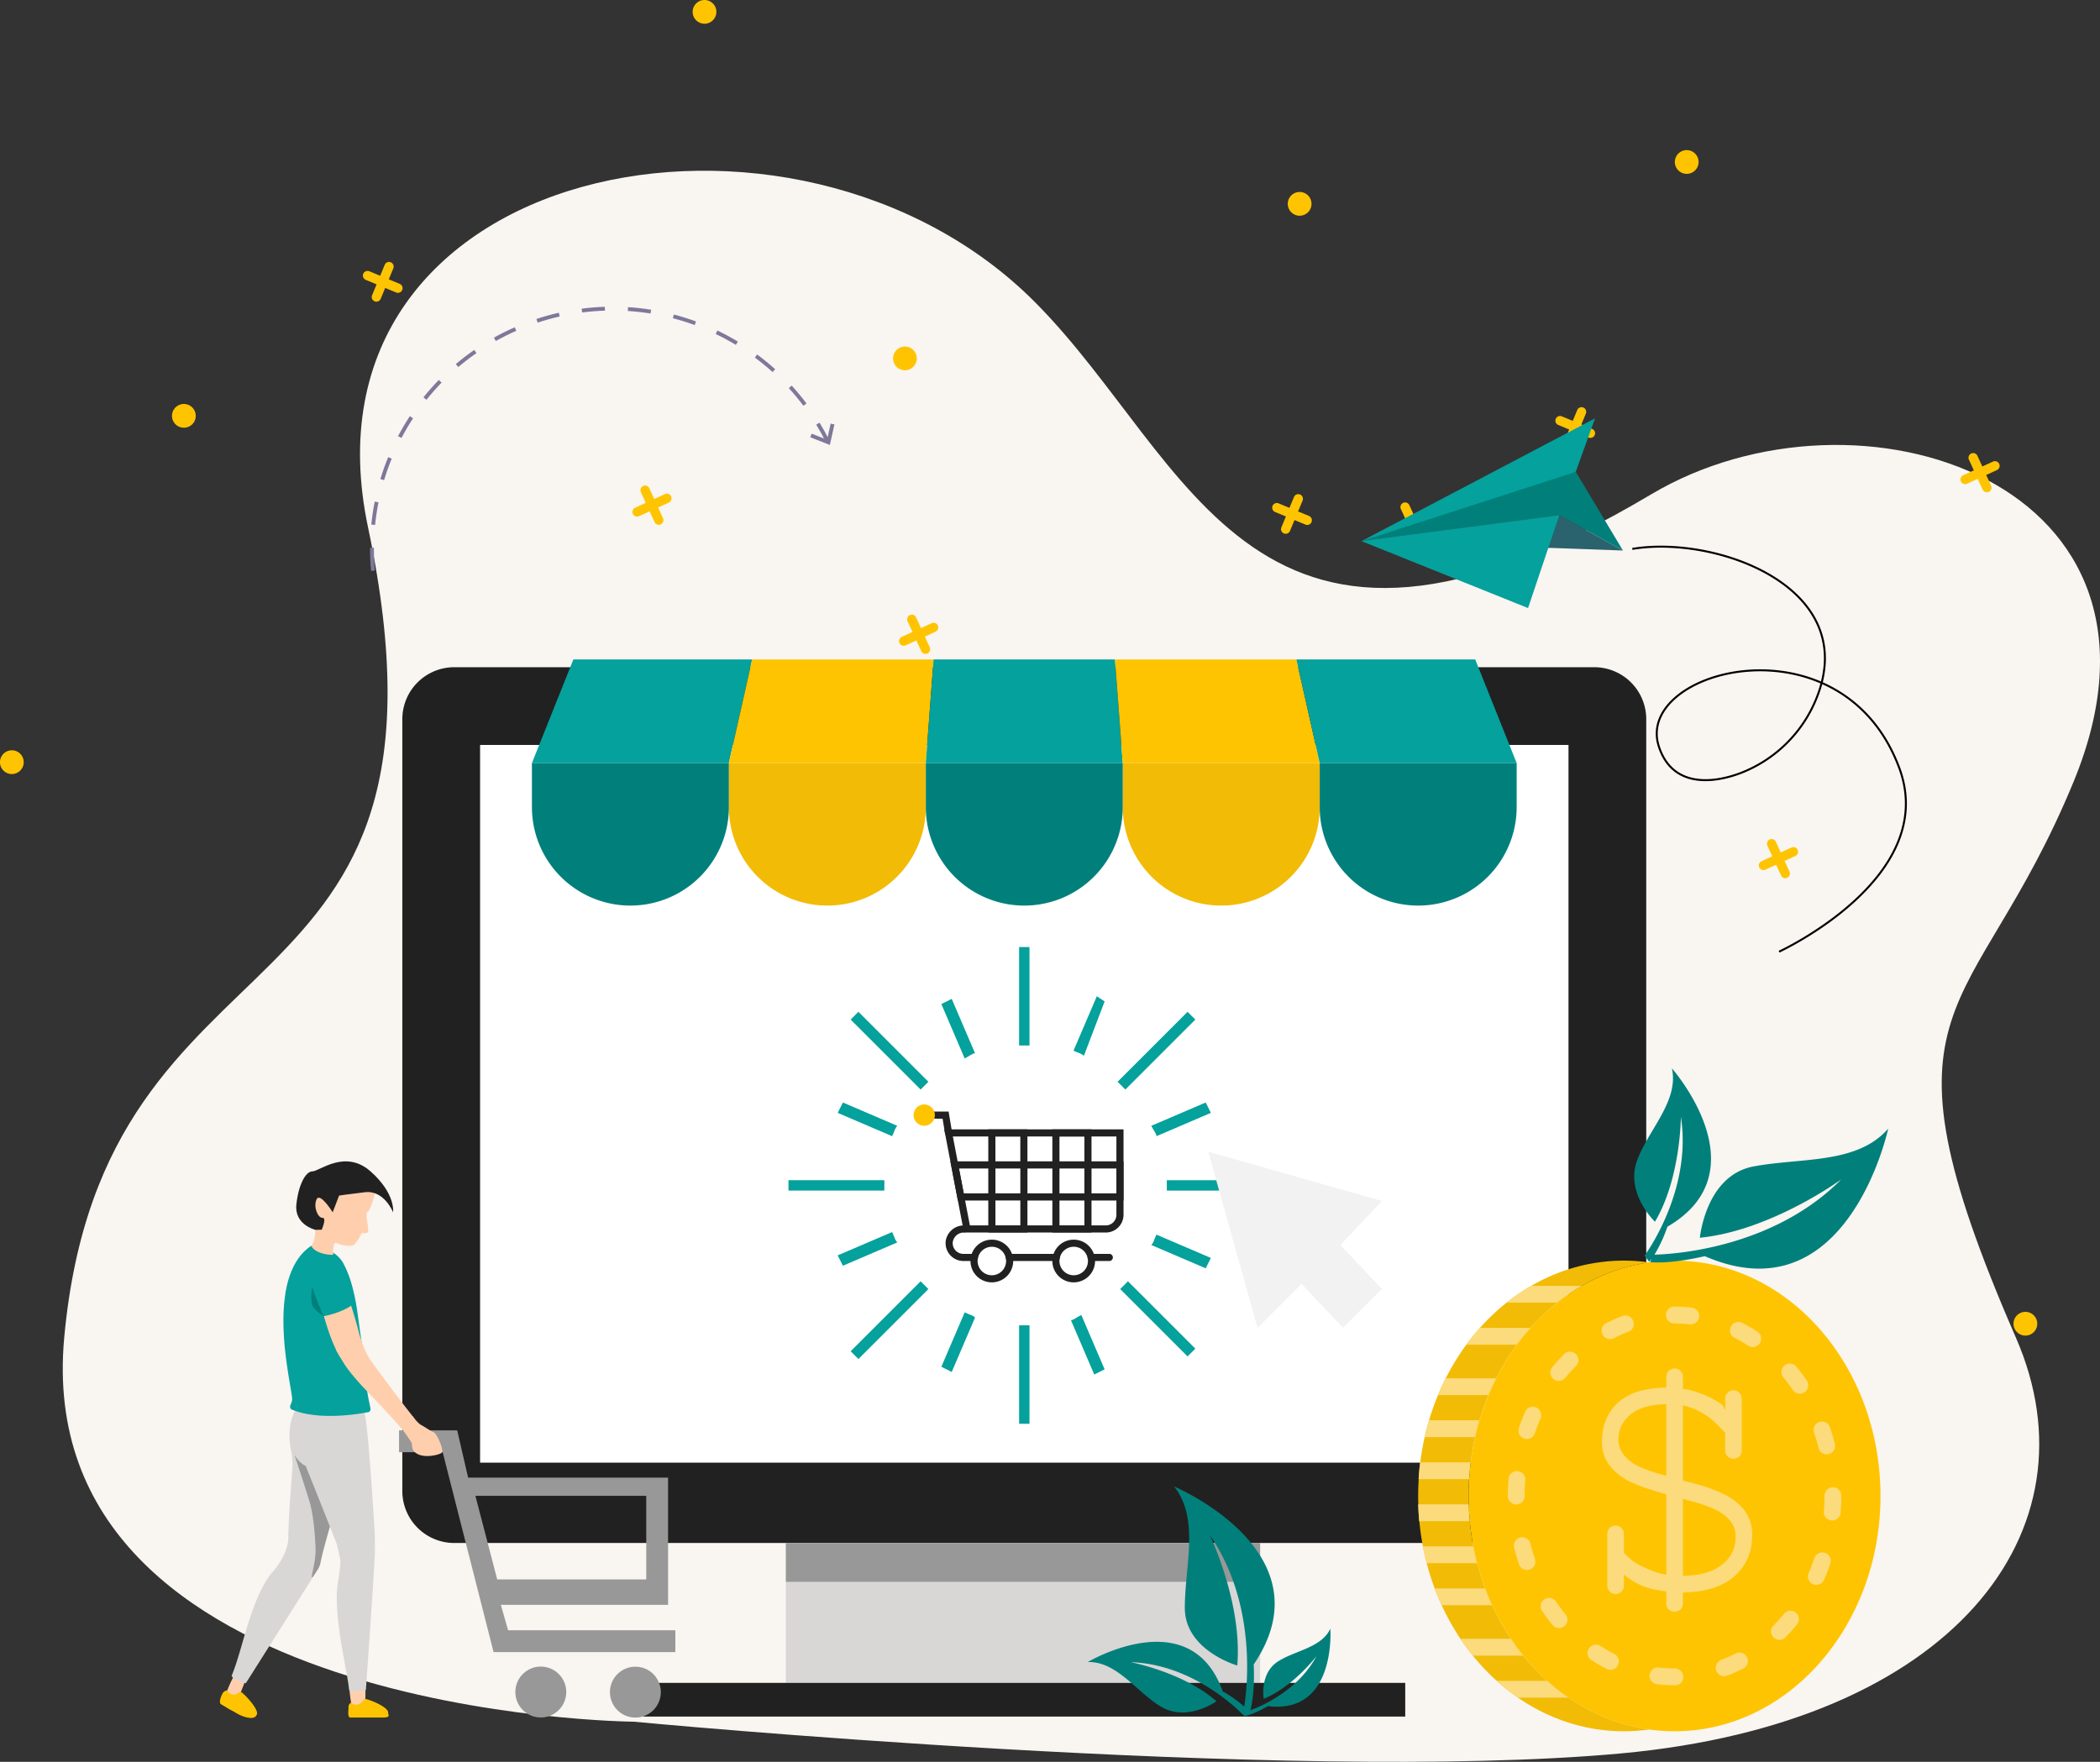 <svg xmlns="http://www.w3.org/2000/svg" width="1061.336" height="890.596" viewBox="0 0 1061.336 890.596">
  <rect x="0" y="0" width="1061.336" height="890.596" fill="#333333" stroke="none"/>
  <g id="Group_3180" data-name="Group 3180" transform="translate(-189 -424)">
    <path id="Path_4007" data-name="Path 4007" d="M583.234,999.682S277.9,997.46,295.412,805.669c19.86-217.5,208.123-150.757,153.543-409.791-39.1-185.562,215.976-235.426,337.036-113.816,80.158,80.516,109.7,217.283,311.378,97.265,104.589-62.241,275.929-6.368,213.668,145.012-50.752,123.394-104.993,107.341-29.187,281.329,42.454,97.438-31.641,194.643-199.685,210.06S583.234,999.682,583.234,999.682Z" transform="translate(-73.968 294.615)" fill="#f9f5f1"/>
    <g id="Group_2227" data-name="Group 2227" transform="translate(189 424)">
      <g id="Group_2221" data-name="Group 2221">
        <g id="Group_2201" data-name="Group 2201" transform="translate(86.929 204.211)">
          <path id="Path_4008" data-name="Path 4008" d="M1784.471,1085.813a6,6,0,1,1-2.958,7.947A5.995,5.995,0,0,1,1784.471,1085.813Z" transform="translate(-850.27 -626.35)" fill="#ffc401"/>
          <path id="Path_4009" data-name="Path 4009" d="M1008.691,1145.4a6,6,0,1,1-2.958,7.947A5.995,5.995,0,0,1,1008.691,1145.4Z" transform="translate(-589.095 -646.411)" fill="#ffc401"/>
          <path id="Path_4010" data-name="Path 4010" d="M666.119,847.913a5.995,5.995,0,1,1-2.965,7.947A5.992,5.992,0,0,1,666.119,847.913Z" transform="translate(-473.762 -546.258)" fill="#ffc401"/>
          <path id="Path_4011" data-name="Path 4011" d="M381.421,393.983a6,6,0,1,1-2.958,7.947A5.995,5.995,0,0,1,381.421,393.983Z" transform="translate(-377.917 -393.437)" fill="#ffc401"/>
          <path id="Path_4012" data-name="Path 4012" d="M1076.6,848a6,6,0,1,1-2.958,7.947A5.995,5.995,0,0,1,1076.6,848Z" transform="translate(-611.957 -546.288)" fill="#ffc401"/>
          <g id="Group_2185" data-name="Group 2185" transform="translate(624.224 505.277)">
            <g id="Group_2183" data-name="Group 2183" transform="translate(0 4.105)">
              <path id="Path_4013" data-name="Path 4013" d="M1338.558,1162.721a2.355,2.355,0,0,1-1.161,3.118l-15.118,6.905a2.352,2.352,0,1,1-1.957-4.278l15.111-6.905A2.349,2.349,0,0,1,1338.558,1162.721Z" transform="translate(-1318.95 -1161.344)" fill="#ffc401"/>
            </g>
            <g id="Group_2184" data-name="Group 2184" transform="translate(4.106)">
              <path id="Path_4014" data-name="Path 4014" d="M1329.631,1156.532l6.905,15.118a2.352,2.352,0,0,1-4.279,1.957l-6.905-15.117a2.352,2.352,0,0,1,4.279-1.957Z" transform="translate(-1325.14 -1155.156)" fill="#ffc401"/>
            </g>
          </g>
          <g id="Group_2188" data-name="Group 2188" transform="translate(801.978 219.898)">
            <g id="Group_2186" data-name="Group 2186" transform="translate(0 4.103)">
              <path id="Path_4015" data-name="Path 4015" d="M1606.528,732.5a2.35,2.35,0,0,1-1.161,3.118l-15.118,6.905a2.352,2.352,0,1,1-1.957-4.279l15.118-6.905A2.351,2.351,0,0,1,1606.528,732.5Z" transform="translate(-1586.92 -731.126)" fill="#ffc401"/>
            </g>
            <g id="Group_2187" data-name="Group 2187" transform="translate(4.106)">
              <path id="Path_4016" data-name="Path 4016" d="M1597.6,726.313l6.905,15.117a2.352,2.352,0,1,1-4.278,1.957l-6.906-15.111a2.354,2.354,0,0,1,4.279-1.963Z" transform="translate(-1593.11 -724.94)" fill="#ffc401"/>
            </g>
          </g>
          <g id="Group_2191" data-name="Group 2191" transform="translate(616.758 49.76)">
            <g id="Group_2189" data-name="Group 2189" transform="translate(0 4.106)">
              <path id="Path_4017" data-name="Path 4017" d="M1327.307,476.02a2.364,2.364,0,0,1-1.161,3.124l-15.117,6.905a2.358,2.358,0,0,1-1.957-4.292l15.118-6.905A2.358,2.358,0,0,1,1327.307,476.02Z" transform="translate(-1307.696 -474.642)" fill="#ffc401"/>
            </g>
            <g id="Group_2190" data-name="Group 2190" transform="translate(4.102)">
              <path id="Path_4018" data-name="Path 4018" d="M1318.377,469.83l6.912,15.117A2.355,2.355,0,1,1,1321,486.9l-6.912-15.117a2.355,2.355,0,1,1,4.285-1.957Z" transform="translate(-1313.88 -468.452)" fill="#ffc401"/>
            </g>
          </g>
          <g id="Group_2194" data-name="Group 2194" transform="translate(232.639 41.23)">
            <g id="Group_2192" data-name="Group 2192" transform="translate(0 4.106)">
              <path id="Path_4019" data-name="Path 4019" d="M748.243,463.16a2.365,2.365,0,0,1-1.161,3.124l-15.117,6.905A2.36,2.36,0,0,1,730,468.9l15.117-6.905A2.365,2.365,0,0,1,748.243,463.16Z" transform="translate(-728.626 -461.782)" fill="#ffc401"/>
            </g>
            <g id="Group_2193" data-name="Group 2193" transform="translate(4.109)">
              <path id="Path_4020" data-name="Path 4020" d="M739.317,456.97l6.912,15.117a2.355,2.355,0,1,1-4.285,1.957l-6.912-15.117a2.355,2.355,0,1,1,4.285-1.957Z" transform="translate(-734.82 -455.592)" fill="#ffc401"/>
            </g>
          </g>
          <g id="Group_2197" data-name="Group 2197" transform="translate(903.851 24.804)">
            <g id="Group_2195" data-name="Group 2195" transform="translate(0 4.1)">
              <path id="Path_4021" data-name="Path 4021" d="M1760.113,438.39a2.364,2.364,0,0,1-1.161,3.124l-15.118,6.905a2.36,2.36,0,0,1-1.963-4.292l15.117-6.905A2.367,2.367,0,0,1,1760.113,438.39Z" transform="translate(-1740.496 -437.012)" fill="#ffc401"/>
            </g>
            <g id="Group_2196" data-name="Group 2196" transform="translate(4.102)">
              <path id="Path_4022" data-name="Path 4022" d="M1751.184,432.21l6.905,15.111a2.358,2.358,0,1,1-4.292,1.957l-6.905-15.111a2.358,2.358,0,1,1,4.292-1.957Z" transform="translate(-1746.68 -430.83)" fill="#ffc401"/>
            </g>
          </g>
          <g id="Group_2200" data-name="Group 2200" transform="translate(367.449 106.489)">
            <g id="Group_2198" data-name="Group 2198" transform="translate(0 4.106)">
              <path id="Path_4023" data-name="Path 4023" d="M951.467,561.54a2.364,2.364,0,0,1-1.161,3.124l-15.117,6.905a2.358,2.358,0,0,1-1.957-4.292l15.118-6.905A2.362,2.362,0,0,1,951.467,561.54Z" transform="translate(-931.856 -560.162)" fill="#ffc401"/>
            </g>
            <g id="Group_2199" data-name="Group 2199" transform="translate(4.102)">
              <path id="Path_4024" data-name="Path 4024" d="M942.537,555.35l6.912,15.117a2.355,2.355,0,1,1-4.285,1.957l-6.912-15.118a2.355,2.355,0,1,1,4.285-1.957Z" transform="translate(-938.04 -553.972)" fill="#ffc401"/>
            </g>
          </g>
        </g>
        <g id="Group_2220" data-name="Group 2220">
          <path id="Path_4025" data-name="Path 4025" d="M258.405,665.633a6,6,0,1,1-3.244-7.827A6,6,0,0,1,258.405,665.633Z" transform="translate(-246.87 -278.074)" fill="#ffc401"/>
          <path id="Path_4026" data-name="Path 4026" d="M786.127,93.88a5.994,5.994,0,1,1-3.237-7.834A5.989,5.989,0,0,1,786.127,93.88Z" transform="translate(-424.534 -85.584)" fill="#ffc401"/>
          <path id="Path_4027" data-name="Path 4027" d="M1239.573,240.17a6,6,0,1,1-3.244-7.834A6,6,0,0,1,1239.573,240.17Z" transform="translate(-577.19 -134.834)" fill="#ffc401"/>
          <path id="Path_4028" data-name="Path 4028" d="M1534.485,208.272a6,6,0,1,1-3.244-7.834A6,6,0,0,1,1534.485,208.272Z" transform="translate(-676.476 -124.097)" fill="#ffc401"/>
          <path id="Path_4029" data-name="Path 4029" d="M938.827,357.958a5.994,5.994,0,1,1-3.237-7.841A5.988,5.988,0,0,1,938.827,357.958Z" transform="translate(-475.942 -174.488)" fill="#ffc401"/>
          <g id="Group_2204" data-name="Group 2204" transform="translate(183.379 132.439)">
            <g id="Group_2202" data-name="Group 2202" transform="translate(4.491)">
              <path id="Path_4030" data-name="Path 4030" d="M531.542,305.12a2.357,2.357,0,0,1-1.274-3.078l6.368-15.35a2.355,2.355,0,1,1,4.352,1.8l-6.368,15.35A2.357,2.357,0,0,1,531.542,305.12Z" transform="translate(-530.089 -285.239)" fill="#ffc401"/>
            </g>
            <g id="Group_2203" data-name="Group 2203" transform="translate(0 4.491)">
              <path id="Path_4031" data-name="Path 4031" d="M540.122,302.908l-15.35-6.368a2.355,2.355,0,0,1,1.8-4.352l15.35,6.368a2.355,2.355,0,1,1-1.8,4.352Z" transform="translate(-523.319 -292.009)" fill="#ffc401"/>
            </g>
          </g>
          <g id="Group_2207" data-name="Group 2207" transform="translate(247.438 462.49)">
            <g id="Group_2205" data-name="Group 2205" transform="translate(4.491)">
              <path id="Path_4032" data-name="Path 4032" d="M628.112,802.68a2.357,2.357,0,0,1-1.274-3.078l6.368-15.35a2.355,2.355,0,0,1,4.352,1.8l-6.368,15.35A2.357,2.357,0,0,1,628.112,802.68Z" transform="translate(-626.659 -782.799)" fill="#ffc401"/>
            </g>
            <g id="Group_2206" data-name="Group 2206" transform="translate(0 4.491)">
              <path id="Path_4033" data-name="Path 4033" d="M636.692,800.468l-15.35-6.368a2.355,2.355,0,0,1,1.8-4.351l15.35,6.368a2.355,2.355,0,1,1-1.8,4.351Z" transform="translate(-619.889 -789.569)" fill="#ffc401"/>
            </g>
          </g>
          <g id="Group_2210" data-name="Group 2210" transform="translate(498.936 461.037)">
            <g id="Group_2208" data-name="Group 2208" transform="translate(4.484)">
              <path id="Path_4034" data-name="Path 4034" d="M1007.242,800.49a2.357,2.357,0,0,1-1.274-3.078l6.368-15.35a2.355,2.355,0,1,1,4.352,1.8l-6.368,15.35A2.357,2.357,0,0,1,1007.242,800.49Z" transform="translate(-1005.789 -780.609)" fill="#ffc401"/>
            </g>
            <g id="Group_2209" data-name="Group 2209" transform="translate(0 4.491)">
              <path id="Path_4035" data-name="Path 4035" d="M1015.832,798.278l-15.35-6.368a2.355,2.355,0,0,1,1.8-4.352l15.35,6.368a2.355,2.355,0,1,1-1.8,4.352Z" transform="translate(-999.029 -787.379)" fill="#ffc401"/>
            </g>
          </g>
          <g id="Group_2213" data-name="Group 2213" transform="translate(786.116 205.804)">
            <g id="Group_2211" data-name="Group 2211" transform="translate(4.484)">
              <path id="Path_4036" data-name="Path 4036" d="M1440.172,415.72a2.357,2.357,0,0,1-1.274-3.078l6.368-15.35a2.355,2.355,0,0,1,4.352,1.8l-6.368,15.35A2.357,2.357,0,0,1,1440.172,415.72Z" transform="translate(-1438.719 -395.839)" fill="#ffc401"/>
            </g>
            <g id="Group_2212" data-name="Group 2212" transform="translate(0 4.491)">
              <path id="Path_4037" data-name="Path 4037" d="M1448.762,413.508l-15.35-6.368a2.355,2.355,0,1,1,1.8-4.352l15.35,6.368a2.355,2.355,0,0,1-1.8,4.352Z" transform="translate(-1431.959 -402.609)" fill="#ffc401"/>
            </g>
          </g>
          <g id="Group_2216" data-name="Group 2216" transform="translate(305.613 674.758)">
            <g id="Group_2214" data-name="Group 2214" transform="translate(4.491)">
              <path id="Path_4038" data-name="Path 4038" d="M715.812,1122.68a2.357,2.357,0,0,1-1.274-3.078l6.368-15.35a2.355,2.355,0,1,1,4.352,1.8l-6.368,15.35A2.357,2.357,0,0,1,715.812,1122.68Z" transform="translate(-714.359 -1102.799)" fill="#ffc401"/>
            </g>
            <g id="Group_2215" data-name="Group 2215" transform="translate(0 4.491)">
              <path id="Path_4039" data-name="Path 4039" d="M724.392,1120.468l-15.35-6.368a2.355,2.355,0,0,1,1.8-4.352l15.35,6.368a2.355,2.355,0,0,1-1.8,4.352Z" transform="translate(-707.589 -1109.569)" fill="#ffc401"/>
            </g>
          </g>
          <g id="Group_2219" data-name="Group 2219" transform="translate(642.94 249.764)">
            <g id="Group_2217" data-name="Group 2217" transform="translate(4.491)">
              <path id="Path_4040" data-name="Path 4040" d="M1224.342,481.99a2.357,2.357,0,0,1-1.274-3.078l6.368-15.35a2.355,2.355,0,0,1,4.352,1.8l-6.368,15.35A2.357,2.357,0,0,1,1224.342,481.99Z" transform="translate(-1222.889 -462.109)" fill="#ffc401"/>
            </g>
            <g id="Group_2218" data-name="Group 2218" transform="translate(0 4.497)">
              <path id="Path_4041" data-name="Path 4041" d="M1232.922,479.788l-15.35-6.368a2.355,2.355,0,0,1,1.8-4.352l15.35,6.368a2.355,2.355,0,1,1-1.8,4.352Z" transform="translate(-1216.119 -468.889)" fill="#ffc401"/>
            </g>
          </g>
        </g>
      </g>
      <g id="Group_2226" data-name="Group 2226" transform="translate(64.291 155.079)">
        <g id="Group_2224" data-name="Group 2224" transform="translate(623.81 56.397)">
          <path id="Path_4046" data-name="Path 4046" d="M1490.55,503.3c42.281-7.118,115.507,19.376,93.173,75.216a67.465,67.465,0,0,1-38.374,38.056c-14.063,5.347-34.693,7.536-41.445-13.552-12.431-38.805,92.522-66.506,121.5,10.872,20.789,55.508-60.689,93-60.689,93" transform="translate(-1353.67 -437.308)" fill="none" stroke="#000" stroke-miterlimit="10" stroke-width="1"/>
          <g id="Group_2223" data-name="Group 2223">
            <path id="Path_4047" data-name="Path 4047" d="M1361.283,449.827c-.5-.259,31.2-4.677,31.2-4.677l23.854,39.767-32.172-17.837-31.316,17.307-68.636-4.219Z" transform="translate(-1284.203 -418.112)" fill="#01807b"/>
            <path id="Path_4048" data-name="Path 4048" d="M1284.2,491.3l132.13,4.75-32.172-17.837Z" transform="translate(-1284.2 -429.242)" fill="#2a636d"/>
            <path id="Path_4049" data-name="Path 4049" d="M1284.2,466.445l118.021-62.055-9.744,27.038L1284.2,466.445l99.958-13.088-15.781,46.931Z" transform="translate(-1284.2 -404.39)" fill="#05a19c"/>
          </g>
        </g>
        <g id="Group_2225" data-name="Group 2225" transform="translate(122.729)">
          <path id="Path_4050" data-name="Path 4050" d="M529.313,452.893c-.352-3.887-.524-7.834-.5-11.728l1.944.007c-.02,3.834.146,7.721.5,11.542Zm.119-23.456c.391-3.881.982-7.788,1.745-11.608l1.9.385c-.756,3.761-1.333,7.608-1.718,11.423Zm4.6-23c1.128-3.728,2.454-7.449,3.94-11.058l1.8.743c-1.459,3.549-2.766,7.21-3.874,10.879Zm8.922-21.685c.783-1.479,1.592-2.952,2.441-4.4,1.121-1.93,2.3-3.847,3.522-5.7l1.625,1.068c-1.194,1.824-2.361,3.715-3.463,5.618-.836,1.433-1.632,2.879-2.4,4.338Zm14.361-18.394-1.519-1.214c2.434-3.045,5.055-6,7.768-8.8l1.393,1.353C562.295,360.451,559.721,363.363,557.32,366.361Zm16.093-16.544-1.254-1.486c2.972-2.521,6.109-4.922,9.313-7.151l1.108,1.6C579.422,344.975,576.337,347.336,573.412,349.817Zm18.965-13.154-.949-1.7c3.4-1.9,6.932-3.662,10.507-5.234l.783,1.778C599.2,333.061,595.72,334.793,592.377,336.663Zm21.134-9.293-.61-1.844c3.7-1.221,7.509-2.282,11.31-3.144l.431,1.891C620.9,325.121,617.153,326.163,613.511,327.37Zm22.5-5.128-.245-1.924c3.867-.5,7.807-.816,11.7-.949l.066,1.944C643.7,321.44,639.819,321.751,636.011,322.242Zm123.01,65.173c-1.446-2.866-3.031-5.711-4.7-8.458l1.658-1.008c1.7,2.786,3.31,5.678,4.783,8.59Zm-99.939-65.929.126-1.937c3.887.245,7.814.683,11.668,1.3l-.305,1.917C666.777,322.156,662.91,321.732,659.082,321.486Zm88.748,47.906c-2.308-3.071-4.789-6.063-7.376-8.9l1.433-1.307c2.627,2.872,5.154,5.917,7.5,9.041Zm-65.962-44.245.491-1.877c3.774.988,7.542,2.169,11.2,3.516l-.67,1.824C689.291,327.284,685.583,326.123,681.868,325.148Zm50.381,27.21c-2.846-2.567-5.857-5.028-8.948-7.317l1.154-1.559c3.144,2.328,6.2,4.829,9.094,7.436Zm-28.723-19.243.842-1.751c2.892,1.386,5.725,2.859,8.55,4.531.6.345,1.187.7,1.778,1.055l-1,1.665c-.59-.358-1.161-.71-1.784-1.055C709.184,335.967,706.365,334.474,703.526,333.114Z" transform="translate(-528.808 -319.37)" fill="#7e789a"/>
          <path id="Path_4051" data-name="Path 4051" d="M864.21,415.292l.71-1.811,7.8,3.065,1.8-8.146,1.9.418-2.3,10.368Z" transform="translate(-641.725 -349.343)" fill="#7e789a"/>
        </g>
      </g>
    </g>
    <g id="Group_2245" data-name="Group 2245" transform="translate(300.165 757.34)">
      <g id="Group_2239" data-name="Group 2239" transform="translate(92.175)">
        <g id="Group_2229" data-name="Group 2229" transform="translate(0 3.927)">
          <path id="Path_4052" data-name="Path 4052" d="M1155.881,607.59H579.605a26.272,26.272,0,0,0-26.2,26.2v390.3a26.272,26.272,0,0,0,26.2,26.2h576.275a26.272,26.272,0,0,0,26.2-26.2v-390.3A26.272,26.272,0,0,0,1155.881,607.59Z" transform="translate(-553.41 -607.59)" fill="#212121"/>
          <rect id="Rectangle_630" data-name="Rectangle 630" width="550.08" height="362.793" transform="translate(39.296 39.296)" fill="#fff"/>
          <rect id="Rectangle_631" data-name="Rectangle 631" width="239.678" height="70.725" transform="translate(193.841 442.686)" fill="#d9d6d6"/>
          <rect id="Rectangle_632" data-name="Rectangle 632" width="385.055" height="17.028" transform="translate(121.809 513.411)" fill="#212121"/>
          <rect id="Rectangle_633" data-name="Rectangle 633" width="239.678" height="19.648" transform="translate(193.841 442.686)" fill="#989898"/>
        </g>
        <g id="Group_2238" data-name="Group 2238" transform="translate(65.491)">
          <g id="Group_2234" data-name="Group 2234">
            <g id="Group_2233" data-name="Group 2233">
              <path id="Path_4055" data-name="Path 4055" d="M751.674,654.06H652.14l20.955-52.391h90.367Z" transform="translate(-652.14 -601.67)" fill="#05a19c"/>
              <path id="Path_4056" data-name="Path 4056" d="M901.731,654.06H802.19l11.787-52.391h91.68Z" transform="translate(-702.656 -601.67)" fill="#ffc401"/>
              <path id="Path_4057" data-name="Path 4057" d="M1051.791,654.06H952.25l3.927-52.391h91.68Z" transform="translate(-753.175 -601.67)" fill="#05a19c"/>
              <path id="Path_4058" data-name="Path 4058" d="M1199.848,654.06h-99.534l-3.934-52.391h91.68Z" transform="translate(-801.698 -601.67)" fill="#ffc401"/>
              <path id="Path_4059" data-name="Path 4059" d="M1345.918,654.06h-99.541L1234.59,601.67h90.373Z" transform="translate(-848.228 -601.67)" fill="#05a19c"/>
              <g id="Group_2232" data-name="Group 2232" transform="translate(0 52.39)">
                <g id="Group_2230" data-name="Group 2230" transform="translate(99.534)">
                  <path id="Path_4060" data-name="Path 4060" d="M802.19,702.912a49.77,49.77,0,1,0,99.541,0V680.65H802.19v22.262Z" transform="translate(-802.19 -680.65)" fill="#f2bb06"/>
                  <path id="Path_4061" data-name="Path 4061" d="M1102.31,680.65v22.262a49.77,49.77,0,1,0,99.541,0V680.65Z" transform="translate(-903.229 -680.65)" fill="#f2bb06"/>
                </g>
                <g id="Group_2231" data-name="Group 2231">
                  <path id="Path_4062" data-name="Path 4062" d="M652.14,702.912a49.77,49.77,0,0,0,99.541,0V680.65H652.14Z" transform="translate(-652.14 -680.65)" fill="#01807b"/>
                  <path id="Path_4063" data-name="Path 4063" d="M952.25,702.912a49.77,49.77,0,0,0,99.541,0V680.65H952.25v22.262Z" transform="translate(-753.175 -680.65)" fill="#01807b"/>
                  <path id="Path_4064" data-name="Path 4064" d="M1252.36,680.65v22.262a49.77,49.77,0,1,0,99.541,0V680.65Z" transform="translate(-854.211 -680.65)" fill="#01807b"/>
                </g>
              </g>
            </g>
          </g>
          <g id="Group_2237" data-name="Group 2237" transform="translate(129.663 145.377)">
            <g id="Group_2235" data-name="Group 2235">
              <path id="Path_4065" data-name="Path 4065" d="M1028.57,820.83V870.6h-5.24V820.83Z" transform="translate(-906.768 -820.83)" fill="#05a19c"/>
              <path id="Path_4066" data-name="Path 4066" d="M1028.57,1109.1v49.77h-5.24V1109.1h5.24Z" transform="translate(-906.768 -917.879)" fill="#05a19c"/>
              <path id="Path_4067" data-name="Path 4067" d="M1137.65,874.117l-35.363,35.363-3.927-3.927,35.363-35.363Z" transform="translate(-932.028 -837.448)" fill="#05a19c"/>
              <path id="Path_4068" data-name="Path 4068" d="M934.28,1079.467l-35.363,35.363-3.927-3.927,35.363-35.363C931.659,1076.847,932.973,1078.153,934.28,1079.467Z" transform="translate(-863.561 -906.581)" fill="#05a19c"/>
              <path id="Path_4069" data-name="Path 4069" d="M1184.327,998.53v5.24H1135.87v-5.24Z" transform="translate(-944.656 -880.655)" fill="#05a19c"/>
              <path id="Path_4070" data-name="Path 4070" d="M896.067,1001.15v2.62H847.61v-5.24h48.457Z" transform="translate(-847.61 -880.655)" fill="#05a19c"/>
              <path id="Path_4071" data-name="Path 4071" d="M1138.316,1109.589l-3.927,3.927-34.049-34.049,3.927-3.927Z" transform="translate(-932.694 -906.581)" fill="#05a19c"/>
              <path id="Path_4072" data-name="Path 4072" d="M934.28,905.553l-3.927,3.927L894.99,874.117l3.927-3.927Z" transform="translate(-863.561 -837.448)" fill="#05a19c"/>
              <path id="Path_4073" data-name="Path 4073" d="M981.118,887.822c-1.307,0-2.62,1.307-5.24,2.62l-11.787-27.5,5.24-2.62Z" transform="translate(-886.824 -834.125)" fill="#05a19c"/>
              <path id="Path_4074" data-name="Path 4074" d="M1079.838,1128.7l-5.24,2.62-11.787-27.5c1.307,0,2.62-1.307,5.24-2.62Z" transform="translate(-920.059 -915.22)" fill="#05a19c"/>
              <path id="Path_4075" data-name="Path 4075" d="M915.242,951.088c-1.307,1.307-1.307,2.62-2.62,5.24l-27.5-11.787,2.62-5.24Z" transform="translate(-860.238 -860.714)" fill="#05a19c"/>
              <path id="Path_4076" data-name="Path 4076" d="M1154.152,1051.778l-2.62,5.24-27.5-11.788c1.307-1.307,1.307-2.62,2.62-5.24Z" transform="translate(-940.67 -894.613)" fill="#05a19c"/>
              <path id="Path_4077" data-name="Path 4077" d="M915.242,1043.26l-27.5,11.788-2.62-5.24,27.5-11.788C913.935,1040.64,913.935,1041.947,915.242,1043.26Z" transform="translate(-860.238 -893.949)" fill="#05a19c"/>
              <path id="Path_4078" data-name="Path 4078" d="M1154.152,944.54l-27.5,11.787c0-1.307-1.307-2.62-2.62-5.24l27.5-11.788Z" transform="translate(-940.67 -860.714)" fill="#05a19c"/>
              <path id="Path_4079" data-name="Path 4079" d="M981.118,1101.85l-11.788,27.5-5.24-2.62,11.787-27.5C978.5,1100.537,979.811,1100.537,981.118,1101.85Z" transform="translate(-886.824 -914.557)" fill="#05a19c"/>
              <path id="Path_4080" data-name="Path 4080" d="M1080.5,860.96l-10.481,27.5c-1.307-1.307-2.62-1.307-5.24-2.62l11.787-27.5Z" transform="translate(-920.723 -833.458)" fill="#05a19c"/>
            </g>
            <path id="Path_4081" data-name="Path 4081" d="M1167.46,976.81l24.888,89.06,22.262-22.262,20.955,22.262,19.648-19.641-20.955-22.268,20.955-22.262Z" transform="translate(-955.291 -873.342)" fill="#f2f2f2"/>
            <g id="Group_2236" data-name="Group 2236" transform="translate(63.216 79.568)">
              <path id="Path_4082" data-name="Path 4082" d="M1047.934,1011.918h-71.66L966.29,959.76H1056.9v43.19A8.983,8.983,0,0,1,1047.934,1011.918Zm-68.689-3.6h68.682a5.376,5.376,0,0,0,5.373-5.373V963.355H970.641Z" transform="translate(-950.781 -947.17)" fill="#212121"/>
              <path id="Path_4083" data-name="Path 4083" d="M997.083,1065.4a10.793,10.793,0,1,1,10.792-10.793A10.806,10.806,0,0,1,997.083,1065.4Zm0-17.99a7.2,7.2,0,1,0,7.2,7.2A7.2,7.2,0,0,0,997.083,1047.405Z" transform="translate(-957.514 -975.466)" fill="#212121"/>
              <path id="Path_4084" data-name="Path 4084" d="M1059.453,1065.4a10.793,10.793,0,1,1,10.792-10.793A10.806,10.806,0,0,1,1059.453,1065.4Zm0-17.99a7.2,7.2,0,1,0,7.2,7.2A7.2,7.2,0,0,0,1059.453,1047.405Z" transform="translate(-978.512 -975.466)" fill="#212121"/>
              <path id="Path_4085" data-name="Path 4085" d="M1086.472,1058.255H1077.3a1.8,1.8,0,0,1,0-3.6h9.174a1.8,1.8,0,0,1,0,3.6Z" transform="translate(-987.548 -979.119)" fill="#212121"/>
              <path id="Path_4086" data-name="Path 4086" d="M1038.675,1058.255h-23.748a1.8,1.8,0,0,1,0-3.6h23.741a1.8,1.8,0,0,1,.007,3.6Z" transform="translate(-966.55 -979.119)" fill="#212121"/>
              <path id="Path_4087" data-name="Path 4087" d="M965.16,958.79a1.8,1.8,0,0,1-1.771-1.506l-1.247-7.489h-3.874a1.8,1.8,0,0,1,0-3.6h6.919l1.751,10.494a1.8,1.8,0,0,1-1.479,2.07A1.56,1.56,0,0,1,965.16,958.79Z" transform="translate(-947.475 -942.605)" fill="#212121"/>
              <path id="Path_4088" data-name="Path 4088" d="M1058.474,975.945h-16.186V959.76H1022.5v16.185h-12.59V959.76H990.124v16.185H970.96l3.788,19.787h15.376v16.185l19.787-.007V995.733h12.59v16.172l19.787-.007V995.733h16.186Zm-32.378-12.59h12.59v12.59H1026.1Zm12.59,16.185v12.59H1026.1v-12.59Zm-44.968-16.185h12.59v12.59h-12.59Zm12.6,16.185v12.59h-12.59v-12.59Zm-28.6,12.59-2.408-12.59h14.812v12.59Zm28.6,16.179-12.59.007v-12.59h12.59Zm3.6-16.179v-12.59h12.59v12.59Zm28.776,16.172-12.59.007V995.733h12.59Zm16.192-16.172h-12.59v-12.59h12.59Z" transform="translate(-952.353 -947.17)" fill="#212121"/>
              <path id="Path_4089" data-name="Path 4089" d="M981.885,1050.953h-5.579a9.017,9.017,0,0,1-8.948-9.91,9.262,9.262,0,0,1,9.287-8.073,1.8,1.8,0,0,1,0,3.6,5.638,5.638,0,0,0-5.7,4.836,5.335,5.335,0,0,0,1.366,4.166,5.417,5.417,0,0,0,4,1.784h5.579a1.8,1.8,0,0,1,0,3.6Z" transform="translate(-951.126 -971.817)" fill="#212121"/>
              <circle id="Ellipse_63" data-name="Ellipse 63" cx="5.393" cy="5.393" r="5.393" fill="#ffc401"/>
            </g>
          </g>
        </g>
      </g>
      <g id="Group_2242" data-name="Group 2242" transform="translate(0 253.72)">
        <g id="Group_2240" data-name="Group 2240" transform="translate(90.517 135.985)">
          <path id="Path_4090" data-name="Path 4090" d="M606.027,1290.213l-3.675-12.862h84.516v-64.3H585.815L580.3,1189.16H550.91v11.025h22.049l25.724,101.046h91.866v-11.025H606.027Zm69.816-67.979v42.255H600.514l-11.025-42.255Z" transform="translate(-550.91 -1189.16)" fill="#989898"/>
          <circle id="Ellipse_64" data-name="Ellipse 64" cx="12.862" cy="12.862" r="12.862" transform="translate(57.215 143.341) rotate(-82.525)" fill="#989898"/>
          <circle id="Ellipse_65" data-name="Ellipse 65" cx="12.862" cy="12.862" r="12.862" transform="translate(103.986 141.908) rotate(-76.827)" fill="#989898"/>
        </g>
        <g id="Group_2241" data-name="Group 2241">
          <path id="Path_4091" data-name="Path 4091" d="M520.848,1377.61s.391,10.069-.133,12.378c-.411,1.818-6.056,2-6.74,1.035s-1.565-12.65-1.565-12.65" transform="translate(-447.432 -1116.619)" fill="#ffcfad"/>
          <path id="Path_4092" data-name="Path 4092" d="M512.345,1398.118c0,1.28-.637,5.094.929,5.094h16.471c4.212,0,2.534-1.572,2.64-2.308.438-3.025-10.2-7.091-11.608-7.084a.581.581,0,0,0-.179.04,2.038,2.038,0,0,0-1.035.916,3.87,3.87,0,0,1-4.909,1.6,3.324,3.324,0,0,1-.988-.7A2.437,2.437,0,0,0,512.345,1398.118Z" transform="translate(-447.367 -1122.076)" fill="#ffc401"/>
          <path id="Path_4093" data-name="Path 4093" d="M428.786,1378.8s-1.771,4.776-2.554,6.368-6.056-.372-6.328-1.466,4.02-9.3,4.02-9.3" transform="translate(-416.284 -1115.538)" fill="#ffcfad"/>
          <path id="Path_4094" data-name="Path 4094" d="M415.645,1389.014c-1.658,3.323-1.26,4.882-.736,5.194l4.411,2.653a.225.225,0,0,1,.033.02c.146.073,2.023,1.028,3.463,1.917a19.56,19.56,0,0,0,4.909,2.063c4.517,1.042,4.962-.69,5.32-1.313,1.453-2.521-6.68-10.958-7.953-11.469a.42.42,0,0,0-.179-.027,1.937,1.937,0,0,0-1.287.491,3.293,3.293,0,0,1-3.834.458,3.935,3.935,0,0,1-1.638-1.791A3.335,3.335,0,0,0,415.645,1389.014Z" transform="translate(-414.454 -1119.85)" fill="#ffc401"/>
          <path id="Path_4095" data-name="Path 4095" d="M423.465,1304.545a.687.687,0,0,0,.239.816c4.02,2.885,6.839,3.171,6.839,3.171s.013-.02.02-.033c.935-1.473,30.235-47.747,35.86-56.722.113-.192.226-.378.332-.537.02-.033.06-.046.06-.093a10.929,10.929,0,0,0,.915-1.791c.046-.113.1-.225.139-.318a4.986,4.986,0,0,0,.3-.955c.046-.192.08-.378.113-.584,0-.02.02-.06.02-.093.789-3.993,2.66-10.832,4.929-18.806,1.287-4.517,2.693-9.386,4.093-14.3,1.121-3.854,2.222-7.688,3.237-11.323l8.179-31.814a.68.68,0,0,0-.617-.849l-6.56-.438c-8.332-.57-18.494-4.763-20.663-5.691a.685.685,0,0,0-.756.152c-9.552,9.552-7.735,21.519-6.574,27.522,0,.013.013.02.013.046a32.378,32.378,0,0,1,.471,8.358c-.663,8.617-1.937,24.709-2.063,35.9v.026c-.02.312-.484,6.978-6.846,14.879a34.456,34.456,0,0,0-3.39,4.278C432.254,1269.686,428.745,1291.981,423.465,1304.545Z" transform="translate(-417.47 -1044.747)" fill="#d9d6d6"/>
          <path id="Path_4096" data-name="Path 4096" d="M482.623,1266.368c.113-.192.226-.378.332-.537.02-.033.06-.046.06-.093a10.929,10.929,0,0,0,.915-1.791c.046-.113.1-.226.139-.318a4.986,4.986,0,0,0,.3-.955c.046-.192.08-.378.113-.584,0-.02.02-.06.02-.093.783-3.953,2.627-10.713,4.862-18.593a.712.712,0,0,0-.013-.425l-13.081-35.084a.682.682,0,0,0-.637-.444H472.2a.679.679,0,0,0-.65.889c1.161,3.529,5.479,16.65,7.4,23.064,2.222,7.416,2.839,19.038,3.031,23.29C482.418,1264.039,477,1275.343,482.623,1266.368Z" transform="translate(-433.665 -1059.332)" fill="#989898"/>
          <path id="Path_4097" data-name="Path 4097" d="M475.679,1202.049c-.982-.458-4.929-2.68-7.429-9.731a.7.7,0,0,1,.272-.816c3.808-2.415,30.354-19.011,36.709-16.988,1.95.63,5.638,62.38,5.612,63.694-.013.65.027,7.343,0,8.119-.418,10.521-4.106,62.878-4.517,68.682a.67.67,0,0,1-.557.617,44.563,44.563,0,0,1-7.21.478c-.259-.225-.425-.365-.683-.59-1.658-14.05-8.9-40.5-5.254-57.067.046-.206.066-.4.106-.61.02-.332.06-.75.133-1.313.882-7.33.909-5.194-1.1-14.434a.583.583,0,0,0-.033-.1c-4.484-11.549-12.935-32.61-15.721-39.582A.583.583,0,0,0,475.679,1202.049Z" transform="translate(-432.551 -1048.187)" fill="#d9d6d6"/>
          <path id="Path_4098" data-name="Path 4098" d="M462.835,1087.77c.033,3.522.245,7.031.517,10.408.371,4.139.876,8.086,1.4,11.661,1.234,8.524,2.6,14.859,2.468,16.385a8.323,8.323,0,0,1-.862,2.726,1.815,1.815,0,0,0,.4,2.109c.57.245,1.154.471,1.751.7,14.872,5.439,36.762.809,36.762.809.909.066,1.818-.65,1.459-2.368-.279-1.3-1.638-7.615-1.592-8.948.046-1.234-.312-5.426-1.008-11.217-.245-2.063-.537-4.305-.876-6.706-.279-2.03-.6-4.172-.942-6.381-.4-2.567-.75-5.081-1.088-7.536-.371-2.779-.73-5.473-1.121-8.132a106.928,106.928,0,0,0-2.759-13.28,55.154,55.154,0,0,0-4.046-10.341c-4.139-7.973-14.176-9.22-15.914-9.386a.66.66,0,0,0-.458.113c-7.482,5-11.3,13.6-12.988,23.349A89.626,89.626,0,0,0,462.835,1087.77Z" transform="translate(-430.739 -1005.741)" fill="#05a19c"/>
          <path id="Path_4099" data-name="Path 4099" d="M488.861,1078.179a31.459,31.459,0,0,1-.776-5.91c.65-6.043,7.031-4.935,8.186-4.205,1.333.809,4.677,3.423,8.424,14.547,2.58,7.662,4.126,13.572,5.081,17.26.312,1.1.73,2.434,1.075,3.556l-7.681,11.031C496.848,1110.5,490.931,1089.018,488.861,1078.179Z" transform="translate(-439.239 -1012.21)" fill="#ffcfad"/>
          <path id="Path_4100" data-name="Path 4100" d="M519.94,1129.16c3.37,4.9,17.207,23.456,22.766,30.354l-6.945,4.5c-.179-.292-9.214-10.375-15.184-16.444-6.182-6.3-11.88-12.9-14.189-16.962-.265-.471-3.642-5.884-3.688-6.514l12.312-6.189C514.832,1118.169,517.5,1125.611,519.94,1129.16Z" transform="translate(-444.163 -1029.188)" fill="#ffcfad"/>
          <path id="Path_4101" data-name="Path 4101" d="M557.505,1178.12s2.713,3.695,4.5,4.623,4.431,2.872,6.229,3.615,5.333,9.267,4.219,10.315-7.973,2.839-12.093.816c-3.934-1.93-2.468-4.571-3.429-6.162a84.246,84.246,0,0,0-6.355-8.657l1.353-2.68Z" transform="translate(-460.282 -1049.458)" fill="#ffcfad"/>
          <path id="Path_4102" data-name="Path 4102" d="M483.86,1031.777a5.929,5.929,0,0,0,1.114,1.446l.033.033c2.667,2.587,7.416,3.065,9.446,3.151a.671.671,0,0,0,.69-.823,9.9,9.9,0,0,1,.491-4.743.685.685,0,0,1,.9-.431c3.443,1.28,6.713,1.9,8.789,1.088a.792.792,0,0,0,.285-.2,23.525,23.525,0,0,0,3.735-5.552.659.659,0,0,1,.683-.371c.962.133,2.335.172,2.633-.637.378-1.035-.332-4.677-.617-6.043.013-.046.033-.1.046-.153a10.749,10.749,0,0,1-.033-3.463c.086-.332.8-.716.982-.982,1.506-2.355,2.892-7.715,3.085-8.836.046-.259-8.365-3.768-8.836-3.861-.551-.119-14.089-2.614-14.547-2.428s-7.317,8.232-8.212,16.995a12.558,12.558,0,0,0,1.446,7.761h-.013S486.089,1029.88,483.86,1031.777Z" transform="translate(-437.82 -989.144)" fill="#ffcfad"/>
          <path id="Path_4103" data-name="Path 4103" d="M505.27,1081.488c-2.408,2.919-11.993,6.169-15.986,6.441-2.222-5.784-9.506-24.51-1.406-27.761C496.819,1056.586,502.192,1070.47,505.27,1081.488Z" transform="translate(-437.917 -1009.555)" fill="#05a19c"/>
          <path id="Path_4104" data-name="Path 4104" d="M482.157,1018.746s-10.594-2.594-9.526-12.749,4.716-16.8,8.166-16.8,16.464-11.33,29.3,0,11.409,20.709,11.409,20.709-4.438-11.33-14.209-10.156-13.068,1.7-13.068,1.7l-3.237,8.451s-6.421-10.341-8.146-6.541.624,9.393,2.965,9.333-.391,6.05-.391,6.05Z" transform="translate(-434.014 -984.159)" fill="#212121"/>
          <path id="Path_4105" data-name="Path 4105" d="M490.319,1094.9s-5.068-11.608-5.512-14.169-1.453,6.76,0,9.1S490.319,1094.9,490.319,1094.9Z" transform="translate(-437.885 -1016.521)" fill="#01807b"/>
        </g>
      </g>
      <g id="Group_2243" data-name="Group 2243" transform="translate(605.579 303.889)">
        <path id="XMLID_139_" d="M1469.884,1297.7c-57.485,0-104.084-53.26-104.084-118.956s46.6-118.957,104.084-118.957,104.085,53.26,104.085,118.957-46.6,118.956-104.085,118.956" transform="translate(-1340.314 -1059.79)" fill="#ffc401"/>
        <path id="XMLID_138_" d="M1352.865,1178.747c0-60.762,39.873-110.851,91.342-118.035a92.051,92.051,0,0,0-12.743-.922c-57.485,0-104.084,53.259-104.084,118.956s46.6,118.957,104.084,118.957a93.025,93.025,0,0,0,12.743-.915c-51.475-7.191-91.342-57.279-91.342-118.041" transform="translate(-1327.38 -1059.79)" fill="#f2bb06"/>
        <g id="Group_2246" data-name="Group 2246">
          <path id="XMLID_137_" d="M1352.859,1245.53H1327.38q.119,4.289.5,8.5h25.505q-.408-4.2-.531-8.5" transform="translate(-1327.38 -1122.321)" fill="#fbdb7b"/>
          <path id="XMLID_136_" d="M1353.925,1213.51h-25.472c-.352,2.8-.6,5.638-.783,8.5h25.492c.172-2.859.411-5.691.763-8.5" transform="translate(-1327.478 -1111.542)" fill="#fbdb7b"/>
          <path id="XMLID_135_" d="M1356.372,1277.55H1330.88q.826,4.308,1.917,8.5h25.486c-.73-2.786-1.36-5.618-1.91-8.5" transform="translate(-1328.558 -1133.101)" fill="#fbdb7b"/>
          <path id="XMLID_134_" d="M1365.325,1309.58H1339.82c1.081,2.9,2.282,5.725,3.555,8.5h25.5q-1.92-4.149-3.549-8.5" transform="translate(-1331.568 -1143.885)" fill="#fbdb7b"/>
          <path id="XMLID_133_" d="M1359.878,1181.49h-25.466c-.823,2.793-1.6,5.618-2.242,8.5h25.519c.644-2.872,1.367-5.711,2.189-8.5" transform="translate(-1328.993 -1100.762)" fill="#fbdb7b"/>
          <path id="XMLID_132_" d="M1371.769,1149.47h-25.492c-1.4,2.766-2.72,5.592-3.927,8.5h25.505q1.811-4.358,3.914-8.5" transform="translate(-1332.42 -1089.982)" fill="#fbdb7b"/>
          <path id="XMLID_131_" d="M1396.391,1111.04h-25.519q-3.622,4.05-6.892,8.5h25.512q3.264-4.438,6.9-8.5" transform="translate(-1339.702 -1077.044)" fill="#fbdb7b"/>
          <path id="XMLID_130_" d="M1432.7,1079.01h-25.552a103.109,103.109,0,0,0-12.471,8.5h25.532a103.288,103.288,0,0,1,12.491-8.5" transform="translate(-1350.037 -1066.261)" fill="#fbdb7b"/>
          <path id="XMLID_129_" d="M1385,1348.01h-25.5c1.977,2.945,4.053,5.778,6.255,8.5h25.519q-3.3-4.08-6.275-8.5" transform="translate(-1338.194 -1156.823)" fill="#fbdb7b"/>
          <path id="XMLID_128_" d="M1387.15,1380.03a104.847,104.847,0,0,0,10.726,8.5h25.552a104.788,104.788,0,0,1-10.8-8.5Z" transform="translate(-1347.502 -1167.602)" fill="#fbdb7b"/>
        </g>
        <path id="XMLID_111_" d="M1480.3,1286.253h-.358a76.541,76.541,0,0,1-8.9-.524,4.249,4.249,0,1,1,1.008-8.438,66.417,66.417,0,0,0,7.887.464,4.4,4.4,0,0,1,4.424,4.245,4.084,4.084,0,0,1-4.06,4.252m24.709-4.577a4.25,4.25,0,0,1-1.506-8.225,71.182,71.182,0,0,0,7.25-3.217,4.247,4.247,0,1,1,3.88,7.555,77.779,77.779,0,0,1-8.133,3.609,4.072,4.072,0,0,1-1.493.279m-57.5-3.244a4.127,4.127,0,0,1-1.917-.464,80.818,80.818,0,0,1-7.688-4.451,4.244,4.244,0,1,1,4.657-7.1,72.461,72.461,0,0,0,6.872,3.98,4.246,4.246,0,0,1-1.924,8.033m85.438-15.117a4.245,4.245,0,0,1-3.025-7.23c1.857-1.871,3.648-3.88,5.347-5.963a4.249,4.249,0,0,1,6.594,5.36c-1.871,2.3-3.854,4.511-5.89,6.574a4.244,4.244,0,0,1-3.025,1.26m-111.395-5.977a4.225,4.225,0,0,1-3.283-1.552c-1.838-2.229-3.6-4.61-5.26-7.071a4.247,4.247,0,1,1,7.038-4.756c1.512,2.242,3.124,4.411,4.8,6.441a4.249,4.249,0,0,1-3.29,6.939m130.054-21.83a4.307,4.307,0,0,1-1.7-.352,4.253,4.253,0,0,1-2.2-5.592c1.068-2.448,2.036-4.982,2.9-7.516a4.248,4.248,0,1,1,8.053,2.706c-.942,2.773-2,5.526-3.157,8.2a4.26,4.26,0,0,1-3.9,2.554M1405.365,1228a4.265,4.265,0,0,1-4.026-2.879c-.942-2.753-1.778-5.592-2.488-8.418a4.252,4.252,0,0,1,8.252-2.056c.643,2.594,1.413,5.2,2.275,7.734a4.241,4.241,0,0,1-4.013,5.618m154.286-25.054c-.1,0-.219-.007-.332-.013a4.241,4.241,0,0,1-3.907-4.564c.206-2.561.3-5.187.3-7.807a4.372,4.372,0,0,1,4.245-4.391,4.13,4.13,0,0,1,4.245,4.113v.279c0,2.839-.106,5.691-.325,8.464a4.244,4.244,0,0,1-4.225,3.92m-159.725-8.086a4.2,4.2,0,0,1-4.245-4.2v-.1c0-2.866.119-5.778.345-8.65a4.248,4.248,0,0,1,8.471.663c-.206,2.653-.318,5.333-.318,7.98a4.289,4.289,0,0,1-4.252,4.305m156.926-25.34a4.251,4.251,0,0,1-4.119-3.21c-.643-2.594-1.426-5.194-2.3-7.728a4.253,4.253,0,0,1,8.046-2.76c.942,2.76,1.784,5.592,2.494,8.418a4.246,4.246,0,0,1-4.126,5.28M1405.3,1161.8a4.268,4.268,0,0,1-4.02-5.618c.942-2.779,2.01-5.539,3.177-8.192a4.248,4.248,0,0,1,7.781,3.41c-1.068,2.441-2.05,4.968-2.919,7.509a4.248,4.248,0,0,1-4.02,2.892m137.955-22.918a4.244,4.244,0,0,1-3.522-1.864c-1.5-2.209-3.111-4.371-4.8-6.428a4.251,4.251,0,0,1,6.567-5.4c1.857,2.262,3.628,4.637,5.273,7.058a4.252,4.252,0,0,1-3.516,6.633m-121.829-6.454a4.241,4.241,0,0,1-3.284-6.932c1.864-2.289,3.854-4.5,5.9-6.561a4.25,4.25,0,1,1,6.036,5.983c-1.857,1.871-3.655,3.88-5.36,5.95a4.237,4.237,0,0,1-3.3,1.559m98.068-17.121a4.283,4.283,0,0,1-2.322-.69,71.267,71.267,0,0,0-6.879-3.967,4.248,4.248,0,0,1,3.821-7.589,79.717,79.717,0,0,1,7.7,4.438,4.248,4.248,0,0,1-2.322,7.807m-72.151-4.033a4.249,4.249,0,0,1-1.944-8.033,76.888,76.888,0,0,1,8.146-3.589,4.248,4.248,0,1,1,2.985,7.953,68.884,68.884,0,0,0-7.257,3.2,4.207,4.207,0,0,1-1.93.471m40.815-7.436a4.133,4.133,0,0,1-.491-.027,67,67,0,0,0-7.728-.444,4.325,4.325,0,0,1-4.338-4.245,4.163,4.163,0,0,1,4.152-4.245h.186a76.365,76.365,0,0,1,8.7.5,4.243,4.243,0,0,1-.484,8.458" transform="translate(-1350.374 -1071.603)" fill="#fbdb7b"/>
        <path id="XMLID_105_" d="M1504.119,1264.867a3.928,3.928,0,0,1-4.192-4.192v-5.97c-8.716-1.2-14.1-2.633-21.439-8.517v5.592a4.192,4.192,0,1,1-8.385,0v-26.208a4.192,4.192,0,0,1,8.385,0v9.532c4.484,4.869,7.834,6.647,15.356,9.519a32.8,32.8,0,0,0,6.083,1.612V1205.6c-8.132-2.262-14.295-4.411-18.335-6.408a28.333,28.333,0,0,1-10.421-8.292,19.259,19.259,0,0,1-3.8-11.754c0-8.312,2.786-15.058,8.285-20.059,5.227-4.756,13.393-7.25,24.271-7.436v-5.473a4.189,4.189,0,1,1,8.378,0v6.069a48.72,48.72,0,0,1,19.668,7.927c1.386.995.736,1.871,1.7,2.627l-.007-5.585a4.192,4.192,0,1,1,8.385,0v26.209a4.192,4.192,0,0,1-8.385,0v-8.842c-4.73-5.234-8.855-9.346-15.887-12.225a27.2,27.2,0,0,0-5.486-1.685v37.963q1.96.527,6.481,1.7a75.812,75.812,0,0,1,14.341,5.254,28.3,28.3,0,0,1,10.414,8.292,19.932,19.932,0,0,1,3.8,12.166c0,8.9-3.177,16.079-9.446,21.346-6,5.048-14.607,7.675-25.592,7.807v5.473a3.919,3.919,0,0,1-4.179,4.186m-16.537-18.3c.7.338,1.406.657,2.116.962-.716-.312-1.426-.637-2.116-.962m20.723-38.686v38.938c8.6-.126,15.257-2.03,19.787-5.665a17.3,17.3,0,0,0,6.859-14.275,11.914,11.914,0,0,0-2.879-8.007,21.173,21.173,0,0,0-7.522-5.638,67.443,67.443,0,0,0-9.559-3.483Zm24.384,34.872a24.158,24.158,0,0,1-1.93,1.711,23.67,23.67,0,0,1-3.31,2.229,22.943,22.943,0,0,0,3.715-2.547c.537-.451,1.041-.916,1.526-1.393m-32.769-82.712c-8.159.172-14.262,1.937-18.149,5.267a15.86,15.86,0,0,0-6.016,12.6,11.891,11.891,0,0,0,2.879,8.007,20.976,20.976,0,0,0,7.522,5.645,65.475,65.475,0,0,0,8.955,3.343c1.745.5,3.35.968,4.809,1.4V1160.04Z" transform="translate(-1374.509 -1087.464)" fill="#fbdb7b"/>
      </g>
      <g id="Group_2244" data-name="Group 2244" transform="translate(438.57 206.71)">
        <path id="Path_4106" data-name="Path 4106" d="M1508.746,993.342a70.813,70.813,0,0,1-6.514,14.1c5.745-.093,58.579-1.91,94.333-37.976,0,0-35.489,25.89-71.389,29.439,0,0,2.892-31.482,27.1-36.039s52.318-1,68.065-19.1c0,0-20.464,95.8-92.695,64.457,0,0-16.6,4.053-27.661,3.012l.756-1.678c-.4.517-.8,1.015-1.214,1.473l-2.3-3.1s24.225-32.543,18.335-70.188c0,0-.04,31.084-13.094,53.061,0,0-14.938-14.162-9.147-30.633,5.406-15.37,21.426-30.295,17.711-46.878C1511.047,913.277,1556.97,965.282,1508.746,993.342Z" transform="translate(-1215.789 -913.29)" fill="#01807b"/>
        <path id="Path_4107" data-name="Path 4107" d="M1198.221,1303.78c-4.438,9.7-18.109,11.078-26.64,16.7-9.147,6.03-7.058,18.779-7.058,18.779,14.865-6.03,26.679-21.545,26.679-21.545-9.167,17.008-26.885,24.882-33.353,27.283,2.468-9.585,1.645-23.124,1.645-23.124,38.467-56.855-40.218-89.955-40.218-89.955,12.975,16.4,5.386,39.94,5.406,61.418s26.5,29.068,26.5,29.068c2.733-31.329-13.817-65.81-13.817-65.81,24.451,35.409,18.487,79.587,17.346,86.606a62.032,62.032,0,0,0-10.865-7.688c-16.292-45.837-68.238-14.839-68.238-14.839,14.812-.517,25.028,15.608,37.333,22.713,13.187,7.608,27.721-2.912,27.721-2.912-16.736-14.719-43.363-19.748-43.363-19.748,33.2.995,57.2,26.985,57.2,26.985l.431-.212-.146.5c4.975-.929,11.907-5.074,11.907-5.074C1201.432,1347.2,1198.221,1303.78,1198.221,1303.78Z" transform="translate(-1075.61 -1020.56)" fill="#01807b"/>
      </g>
    </g>
  </g>
</svg>
